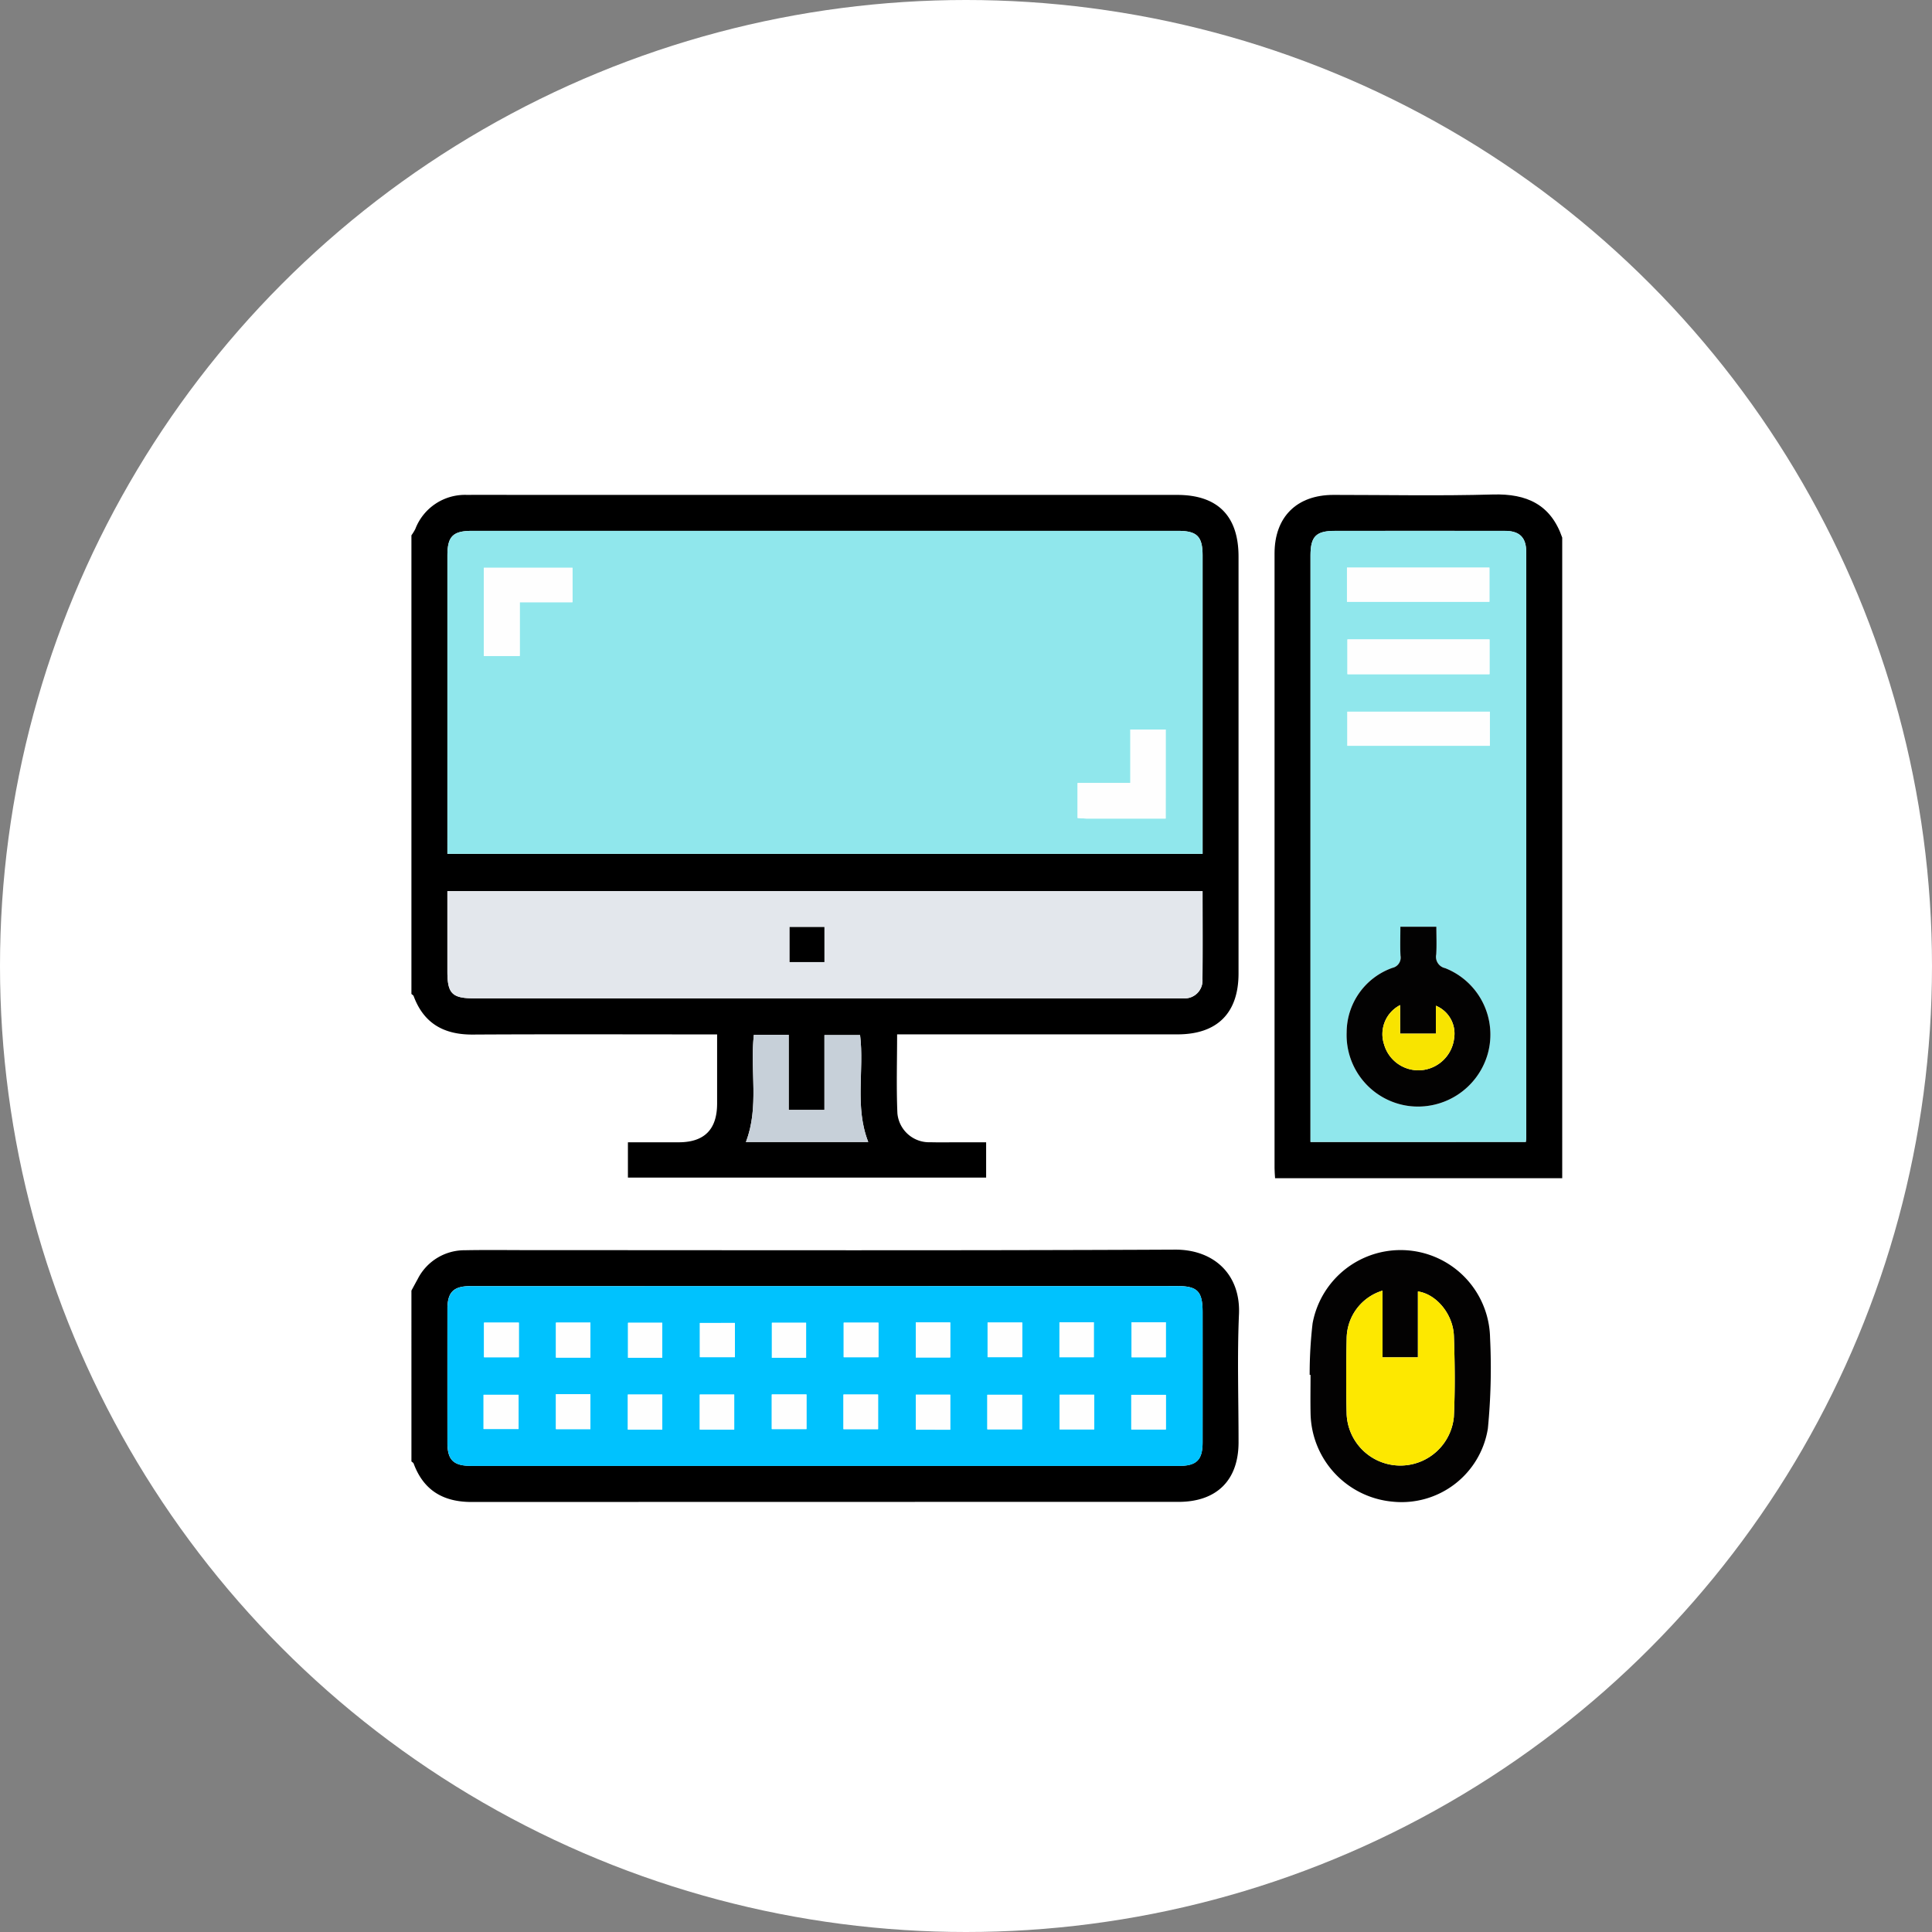 <svg xmlns="http://www.w3.org/2000/svg" width="230" height="230" viewBox="0 0 230 230">
  <rect x="0" y="0" width="230" height="230" fill="#808080" stroke="none"/>
  <g id="Grupo_906808" data-name="Grupo 906808" transform="translate(-682.521 -1354.355)">
    <circle id="Elipse_6749" data-name="Elipse 6749" cx="115" cy="115" r="115" transform="translate(682.521 1354.355)" fill="#fff"/>
    <g id="Grupo_904684" data-name="Grupo 904684" transform="translate(682.5 1445.761)">
      <path id="Trazado_633154" data-name="Trazado 633154" d="M49-27.543a6.3,6.3,0,0,0,.461-.749,6.329,6.329,0,0,1,6.173-4.063c2.229-.021,4.458,0,6.688,0h77.844c4.812,0,7.3,2.505,7.3,7.345q0,24.812,0,49.624c0,4.718-2.539,7.251-7.265,7.252q-15.983,0-31.967,0H106.82c0,3.187-.1,6.3.035,9.4a3.788,3.788,0,0,0,3.938,3.441c1.114.031,2.229.007,3.344.007h3.281v4.2H74.773v-4.2c1.985,0,4.016,0,6.048,0,3.057-.005,4.566-1.527,4.57-4.609,0-2.708,0-5.417,0-8.234H83.857c-9.184,0-18.369-.035-27.553.018-3.42.02-5.827-1.307-7.04-4.581-.038-.1-.174-.17-.264-.254Zm4.281,37.917h89.906V9.241q0-17.191,0-34.383c0-2.276-.662-2.935-2.944-2.935q-42.007,0-84.013,0c-2.289,0-2.946.654-2.947,2.931q0,10.97,0,21.941Zm89.9,4.442h-89.9c0,3.24,0,6.4,0,9.561,0,2.64.565,3.2,3.211,3.2h83.482c.312,0,.625.011.936,0a2.123,2.123,0,0,0,2.264-2.264C143.207,21.84,143.185,18.367,143.185,14.816Zm-39.8,29.861c-1.643-4.225-.454-8.555-.974-12.728H98.168v8.914H93.913v-8.94H89.767c-.475,4.269.651,8.586-.947,12.754Z" transform="translate(0 -0.133)"/>
      <path id="Trazado_633155" data-name="Trazado 633155" d="M49,308.328c.246-.452.487-.905.737-1.354a6.248,6.248,0,0,1,5.63-3.449c2.585-.05,5.172-.013,7.758-.013,25.594,0,51.189.063,76.783-.059,4.571-.022,7.817,2.9,7.61,7.686-.22,5.074-.046,10.164-.05,15.248,0,4.519-2.6,7.094-7.156,7.094q-42.07,0-84.14.014c-3.374,0-5.717-1.368-6.907-4.576-.038-.1-.174-.17-.264-.254Zm49.283-.535q-21.128,0-42.255,0c-2.018,0-2.742.721-2.745,2.727q-.01,7.957,0,15.913c0,2.07.717,2.763,2.846,2.763q42.121,0,84.242,0c2.1,0,2.812-.706,2.814-2.8q.008-7.756,0-15.512c0-2.477-.609-3.1-3.051-3.1Z" transform="translate(0 -246.093)"/>
      <path id="Trazado_633156" data-name="Trazado 633156" d="M467.249,48.855H433.064c-.024-.433-.062-.817-.062-1.2q0-36.586,0-73.172c0-4.345,2.642-6.969,7.005-6.972,6.332,0,12.667.131,18.993-.049,4.03-.115,6.885,1.191,8.249,5.132Zm-4.334-4.321c.026-.263.049-.393.049-.523q0-34.85,0-69.7c0-1.738-.8-2.514-2.552-2.517q-10.1-.016-20.2,0c-2.275,0-2.929.66-2.929,2.948q0,34.248,0,68.5v1.3Z" transform="translate(-281.249 0)"/>
      <path id="Trazado_633157" data-name="Trazado 633157" d="M448.633,318.494a52.488,52.488,0,0,1,.347-6.118,10.653,10.653,0,0,1,21.13,1.715,74.093,74.093,0,0,1-.262,10.8,10.4,10.4,0,0,1-11.35,8.7,10.739,10.739,0,0,1-9.755-10.41c-.035-1.558-.005-3.118-.005-4.677Zm8.673-10.023a6.01,6.01,0,0,0-4.268,5.667c-.063,3.031-.079,6.066,0,9.1a6.4,6.4,0,0,0,12.761.274c.153-3.2.115-6.422.005-9.629-.089-2.613-2.093-5-4.285-5.314v7.845h-4.215Z" transform="translate(-292.7 -246.229)" fill="#030202"/>
      <path id="Trazado_633158" data-name="Trazado 633158" d="M65,22.11V8.53q0-10.971,0-21.941c0-2.276.658-2.93,2.947-2.931q42.007,0,84.013,0c2.282,0,2.944.66,2.944,2.935q0,17.191,0,34.383V22.11ZM69.336-1.446h4.275v-6.4h6.28v-4.094H69.336Zm81.17,19.355V7.31h-4.2v6.367h-6.282v4.164c.409.028.715.066,1.021.066C144.161,17.911,147.274,17.909,150.506,17.909Z" transform="translate(-11.718 -11.869)" fill="#90e7ec"/>
      <path id="Trazado_633159" data-name="Trazado 633159" d="M154.9,143.961c0,3.552.021,7.025-.01,10.5a2.123,2.123,0,0,1-2.264,2.264c-.311.015-.624,0-.936,0H68.211c-2.647,0-3.211-.563-3.211-3.2,0-3.161,0-6.322,0-9.561ZM109.885,152.4v-4.173H105.74V152.4Z" transform="translate(-11.719 -129.278)" fill="#e3e7ec"/>
      <path id="Trazado_633160" data-name="Trazado 633160" d="M212.382,220.648H197.816c1.6-4.169.472-8.485.947-12.754h4.146v8.94h4.256V207.92h4.244C211.928,212.093,210.739,216.423,212.382,220.648Z" transform="translate(-108.996 -176.104)" fill="#c7d0d9"/>
      <path id="Trazado_633161" data-name="Trazado 633161" d="M110,319.671h41.853c2.442,0,3.05.619,3.051,3.1q0,7.756,0,15.512c0,2.092-.711,2.8-2.814,2.8q-42.121,0-84.242,0c-2.129,0-2.844-.693-2.846-2.763q-.009-7.957,0-15.913c0-2.006.727-2.727,2.745-2.727Q88.868,319.668,110,319.671Zm-36.5,4.35H69.355v4.12H73.5Zm8.519,4.164v-4.167h-4.1v4.167Zm8.554.022V324.04H86.5v4.167Zm8.646-4.146H95.05v4.072h4.167Zm8.479,4.146V324.04h-4.072v4.167Zm8.611-4.182h-4.135v4.112h4.135Zm4.446-.027v4.167h4.1V324Zm8.549.013v4.12h4.123v-4.12Zm8.556-.034v4.16h4.089v-4.16Zm8.588,0v4.167h4.072v-4.167ZM69.3,336.687h4.167v-4.072H69.3Zm8.617-4.15V336.7h4.1v-4.167Zm12.659,4.214v-4.167h-4.1v4.167Zm8.563,0v-4.167h-4.1v4.167Zm4.473-4.174v4.12h4.129v-4.12Zm8.534,4.129h4.12v-4.123h-4.12Zm12.708.065V332.6h-4.1v4.167Zm4.419-.047h4.135v-4.112h-4.135ZM142,332.606h-4.12v4.123H142Zm8.527,4.135v-4.12h-4.116v4.12Z" transform="translate(-11.712 -257.972)" fill="#00c2fe"/>
      <path id="Trazado_633162" data-name="Trazado 633162" d="M474.635,56.4H449V55.1q0-34.248,0-68.5c0-2.288.655-2.947,2.929-2.948q10.1,0,20.2,0c1.757,0,2.552.779,2.552,2.517q.01,34.85,0,69.7C474.684,56,474.66,56.134,474.635,56.4ZM459.7,30.785c0,1.24-.045,2.351.015,3.456a1.247,1.247,0,0,1-.961,1.436,8.173,8.173,0,0,0-5.451,7.671,8.519,8.519,0,0,0,7.35,8.767,8.637,8.637,0,0,0,9.432-6.152,8.5,8.5,0,0,0-5.055-10.251,1.379,1.379,0,0,1-1.064-1.632c.068-1.09.016-2.187.016-3.3ZM453.343-7.906H470.3v-4.063H453.343ZM470.31.718V-3.42H453.4V.718Zm.033,4.463H453.391V9.243h16.953Z" transform="translate(-292.968 -11.863)" fill="#90e7ec"/>
      <path id="Trazado_633163" data-name="Trazado 633163" d="M469.217,321.7v7.939h4.215v-7.845c2.192.313,4.2,2.7,4.285,5.314.11,3.207.148,6.426-.005,9.629a6.4,6.4,0,0,1-12.761-.274c-.081-3.03-.064-6.065,0-9.1A6.01,6.01,0,0,1,469.217,321.7Z" transform="translate(-304.611 -259.458)" fill="#fde800"/>
      <path id="Trazado_633164" data-name="Trazado 633164" d="M81.21,10.605V.112H91.765V4.206h-6.28v6.4Z" transform="translate(-23.591 -23.92)" fill="#fefefe"/>
      <path id="Trazado_633165" data-name="Trazado 633165" d="M355.877,82.65c-3.232,0-6.345,0-9.458,0-.306,0-.611-.039-1.021-.066V78.418h6.282V72.051h4.2Z" transform="translate(-217.089 -76.61)" fill="#fefefe"/>
      <path id="Trazado_633166" data-name="Trazado 633166" d="M221.4,164.093h-4.145V159.92H221.4Z" transform="translate(-123.234 -140.967)"/>
      <path id="Trazado_633167" data-name="Trazado 633167" d="M85.445,335.93v4.12H81.3v-4.12Z" transform="translate(-23.658 -269.88)" fill="#fefefe"/>
      <path id="Trazado_633168" data-name="Trazado 633168" d="M117.392,340.084h-4.1v-4.167h4.1Z" transform="translate(-47.087 -269.871)" fill="#fefefe"/>
      <path id="Trazado_633169" data-name="Trazado 633169" d="M149.445,340.168h-4.072V336h4.072Z" transform="translate(-70.586 -269.932)" fill="#fefefe"/>
      <path id="Trazado_633170" data-name="Trazado 633170" d="M181.5,336.082v4.072h-4.167v-4.072Z" transform="translate(-93.99 -269.992)" fill="#fefefe"/>
      <path id="Trazado_633171" data-name="Trazado 633171" d="M213.445,340.168h-4.072V336h4.072Z" transform="translate(-117.461 -269.932)" fill="#fefefe"/>
      <path id="Trazado_633172" data-name="Trazado 633172" d="M245.452,335.945v4.112h-4.135v-4.112Z" transform="translate(-140.857 -269.891)" fill="#fefefe"/>
      <path id="Trazado_633173" data-name="Trazado 633173" d="M273.389,335.843h4.1v4.167h-4.1Z" transform="translate(-164.347 -269.817)" fill="#fefefe"/>
      <path id="Trazado_633174" data-name="Trazado 633174" d="M305.339,335.893h4.123v4.12h-4.123Z" transform="translate(-187.748 -269.853)" fill="#fefefe"/>
      <path id="Trazado_633175" data-name="Trazado 633175" d="M337.315,335.767H341.4v4.16h-4.089Z" transform="translate(-211.168 -269.761)" fill="#fefefe"/>
      <path id="Trazado_633176" data-name="Trazado 633176" d="M369.409,335.771h4.072v4.167h-4.072Z" transform="translate(-234.675 -269.764)" fill="#fefefe"/>
      <path id="Trazado_633177" data-name="Trazado 633177" d="M81.1,372.119v-4.072h4.167v4.072Z" transform="translate(-23.509 -293.404)" fill="#fefefe"/>
      <path id="Trazado_633178" data-name="Trazado 633178" d="M113.3,367.756h4.1v4.167h-4.1Z" transform="translate(-47.097 -293.191)" fill="#fefefe"/>
      <path id="Trazado_633179" data-name="Trazado 633179" d="M149.4,372.1h-4.1v-4.167h4.1Z" transform="translate(-70.533 -293.319)" fill="#fefefe"/>
      <path id="Trazado_633180" data-name="Trazado 633180" d="M181.4,372.1h-4.1v-4.167h4.1Z" transform="translate(-93.97 -293.319)" fill="#fefefe"/>
      <path id="Trazado_633181" data-name="Trazado 633181" d="M209.328,367.9h4.129v4.12h-4.129Z" transform="translate(-117.428 -293.3)" fill="#fefefe"/>
      <path id="Trazado_633182" data-name="Trazado 633182" d="M241.22,372.048v-4.123h4.12v4.123Z" transform="translate(-140.786 -293.314)" fill="#fefefe"/>
      <path id="Trazado_633183" data-name="Trazado 633183" d="M277.48,372.173h-4.1v-4.167h4.1Z" transform="translate(-164.338 -293.374)" fill="#fefefe"/>
      <path id="Trazado_633184" data-name="Trazado 633184" d="M305.228,372.147v-4.112h4.135v4.112Z" transform="translate(-187.667 -293.395)" fill="#fefefe"/>
      <path id="Trazado_633185" data-name="Trazado 633185" d="M341.5,368.013v4.123h-4.12v-4.123Z" transform="translate(-211.218 -293.379)" fill="#fefefe"/>
      <path id="Trazado_633186" data-name="Trazado 633186" d="M373.38,372.19h-4.116v-4.12h4.116Z" transform="translate(-234.568 -293.421)" fill="#fefefe"/>
      <path id="Trazado_633187" data-name="Trazado 633187" d="M471.465,159.8h4.283c0,1.109.052,2.206-.016,3.3a1.379,1.379,0,0,0,1.064,1.632,8.5,8.5,0,0,1,5.055,10.251,8.637,8.637,0,0,1-9.432,6.152,8.519,8.519,0,0,1-7.35-8.767,8.173,8.173,0,0,1,5.451-7.671,1.247,1.247,0,0,0,.961-1.436C471.42,162.155,471.465,161.044,471.465,159.8Zm-.033,9.328a3.886,3.886,0,0,0-1.91,4.679A4.253,4.253,0,0,0,474,176.875a4.317,4.317,0,0,0,3.87-3.818,3.587,3.587,0,0,0-2.173-3.852v3.324h-4.26Z" transform="translate(-304.732 -140.882)" fill="#030202"/>
      <path id="Trazado_633188" data-name="Trazado 633188" d="M465.233,4.087V.024h16.953V4.087Z" transform="translate(-304.858 -23.856)" fill="#fefefe"/>
      <path id="Trazado_633189" data-name="Trazado 633189" d="M482.356,36.111h-16.91V31.973h16.91Z" transform="translate(-305.014 -47.256)" fill="#fefefe"/>
      <path id="Trazado_633190" data-name="Trazado 633190" d="M482.363,64.115v4.062H465.41V64.115Z" transform="translate(-304.988 -70.797)" fill="#fefefe"/>
      <path id="Trazado_633191" data-name="Trazado 633191" d="M483.122,194.666v3.4h4.26v-3.324a3.587,3.587,0,0,1,2.173,3.852,4.317,4.317,0,0,1-3.87,3.818,4.253,4.253,0,0,1-4.473-3.063A3.886,3.886,0,0,1,483.122,194.666Z" transform="translate(-316.422 -166.416)" fill="#f8e400"/>
    </g>
  </g>
</svg>

